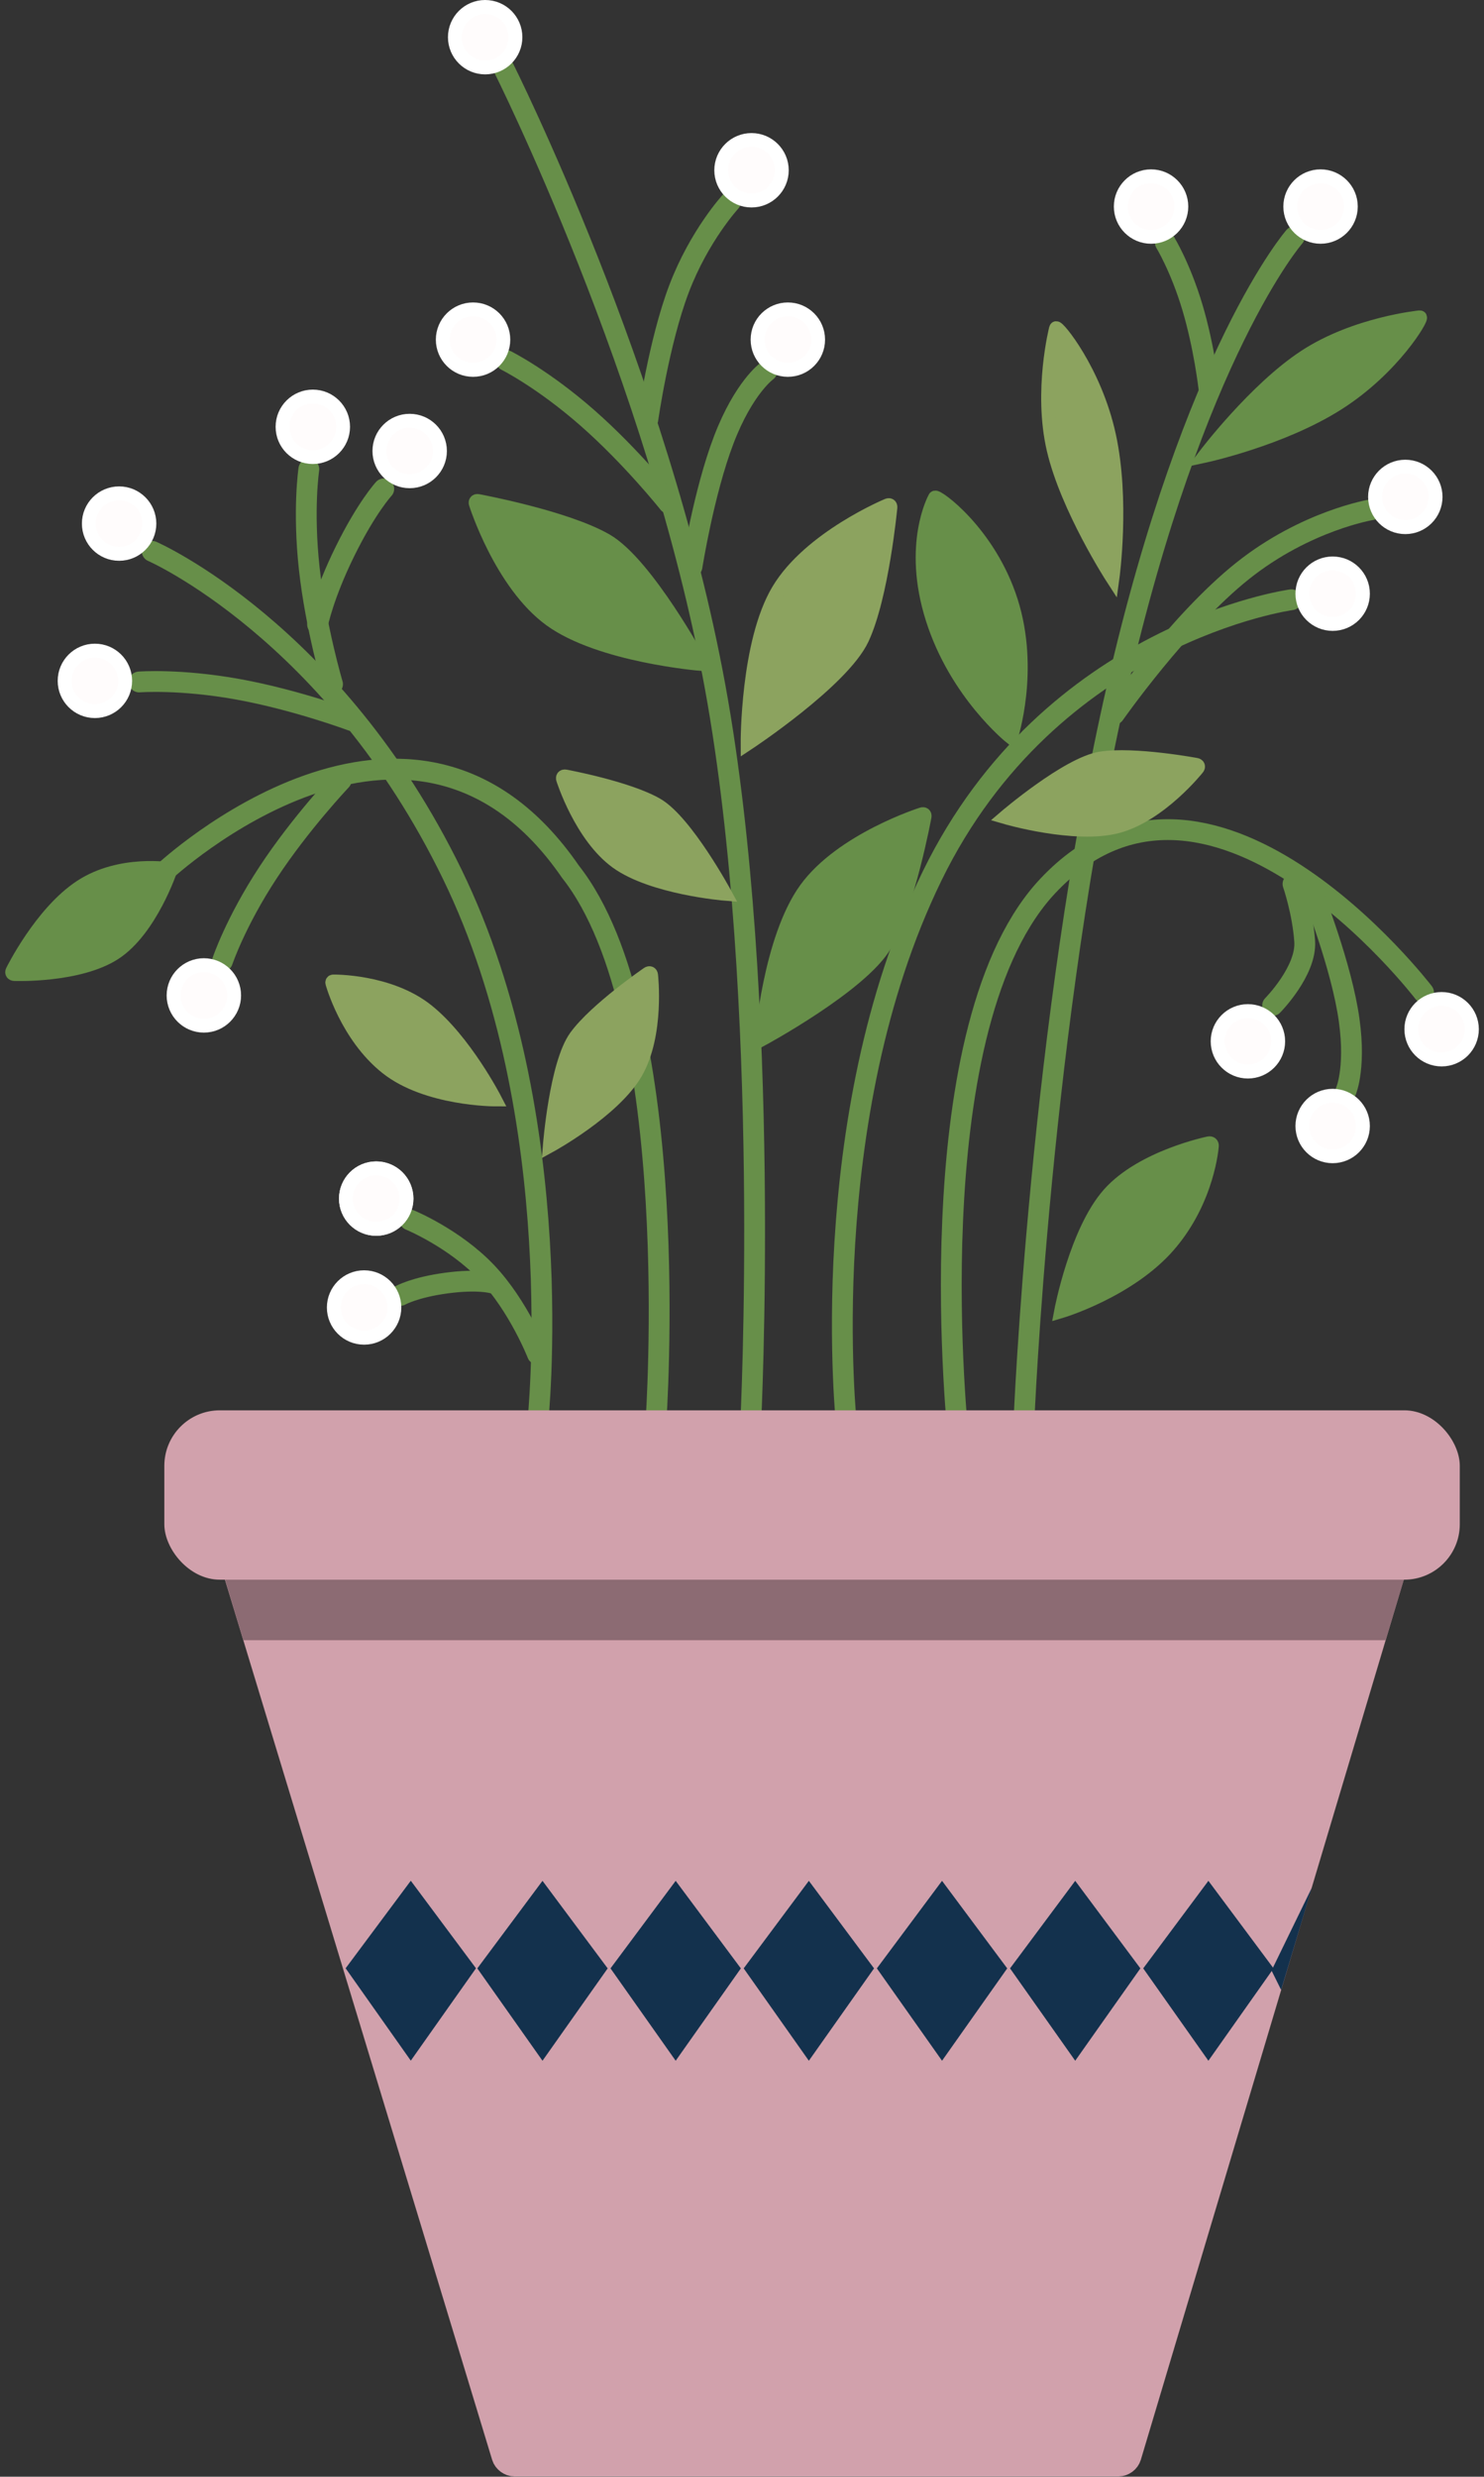<?xml version="1.0" encoding="UTF-8"?>
<svg width="214px" height="357px" viewBox="0 0 214 357" version="1.1" xmlns="http://www.w3.org/2000/svg" xmlns:xlink="http://www.w3.org/1999/xlink">
    <rect x="0" y="0" width="214" height="357" fill="#333333" stroke="none"/>
    <!-- Generator: Sketch 43.2 (39069) - http://www.bohemiancoding.com/sketch -->
    <title>Group</title>
    <desc>Created with Sketch.</desc>
    <defs></defs>
    <g id="Page-1" stroke="none" stroke-width="1" fill="none" fill-rule="evenodd">
        <g id="A4" transform="translate(-191, -335)">
            <g id="Group" transform="translate(192, 336)">
                <g id="Stalks" transform="translate(20.951, 8.719)" stroke="#678F49" stroke-width="3" stroke-linecap="round">
                    <path d="M164.693,24.414 C164.693,24.414 150.231,40.955 139.142,89.381 C128.053,137.807 125.705,195.197 125.705,195.197" id="Line"></path>
                    <path d="M86.868,0 C86.868,0 64.515,44.369 56.313,89.354 C48.111,134.339 51.202,195.615 51.202,195.615" id="Line" transform="translate(68.75, 97.808) scale(-1, 1) translate(-68.75, -97.808) "></path>
                    <path d="M56.196,69.754 C56.196,69.754 30.053,81.168 12.935,116.286 C-4.183,151.404 0.621,195.615 0.621,195.615" id="Line" transform="translate(28.098, 132.684) scale(-1, 1) translate(-28.098, -132.684) "></path>
                    <path d="M73.104,115.942 C73.104,115.942 37.425,82.644 14.53,115.942 C-1.95,136.826 2.215,195.271 2.215,195.271" id="Line" transform="translate(37.425, 148.207) scale(-1, 1) translate(-37.425, -148.207) "></path>
                    <path d="M164.275,76.729 C164.275,76.729 129.57,81.452 112.452,116.571 C95.334,151.689 100.137,195.9 100.137,195.9" id="Line"></path>
                    <path d="M183.333,133.338 C183.333,133.338 152.037,92.462 128.595,118.585 C109.897,139.755 116.28,197.914 116.28,197.914" id="Line"></path>
                </g>
                <g id="Pot" transform="translate(22.697, 202.286)" fill="#D1A1AC">
                    <path d="M7.741,4.39 C6.088,4.39 5.137,5.675 5.621,7.266 L49.189,150.708 C49.35,151.238 49.929,151.668 50.482,151.668 L137.61,151.668 C138.163,151.668 138.738,151.245 138.898,150.708 L182.337,5.35 C182.495,4.82 182.175,4.39 181.623,4.39 L7.741,4.39 Z" id="Path" stroke="#D1A1AC" stroke-width="4"></path>
                    <rect id="Rectangle" x="0" y="0" width="186.811" height="24.414" rx="8"></rect>
                </g>
                <g id="Pot-Detaiks" transform="translate(49.885, 270.552)" fill="#13314D">
                    <polygon id="Path-4" stroke="#13314D" stroke-width="2" points="8.354 1.214 0.191 12.175 8.354 23.739 16.518 12.175"></polygon>
                    <polygon id="Path-4" stroke="#13314D" stroke-width="2" points="27.346 1.227 19.183 12.188 27.346 23.752 35.51 12.188"></polygon>
                    <polygon id="Path-4" stroke="#13314D" stroke-width="2" points="46.551 1.227 38.388 12.188 46.551 23.752 54.715 12.188"></polygon>
                    <polygon id="Path-4" stroke="#13314D" stroke-width="2" points="65.756 1.227 57.593 12.188 65.756 23.752 73.92 12.188"></polygon>
                    <polygon id="Path-4" stroke="#13314D" stroke-width="2" points="84.961 1.227 76.798 12.188 84.961 23.752 93.125 12.188"></polygon>
                    <polygon id="Path-4" stroke="#13314D" stroke-width="2" points="104.166 1.227 96.003 12.188 104.166 23.752 112.329 12.188"></polygon>
                    <polygon id="Path-4" stroke="#13314D" stroke-width="2" points="123.371 1.227 115.208 12.188 123.371 23.752 131.534 12.188"></polygon>
                    <polygon id="Path-4" points="138.294 0.532 132.476 12.485 133.862 15.28"></polygon>
                </g>
                <path d="M106.81,106.174 C106.81,106.174 120.484,97.156 123.334,91.052 C126.185,84.949 127.402,72.133 127.402,72.133 C127.429,71.867 127.246,71.739 127,71.847 C127,71.847 115.781,76.498 111.251,84.074 C106.722,91.65 106.81,106.174 106.81,106.174 Z" id="Oval-2" stroke="#8CA35F" stroke-width="2" fill="#8CA35F"></path>
                <path d="M171.357,62.145 C171.357,62.145 182.637,61.527 191.439,57.723 C200.241,53.919 205.596,47.3 205.12,47.288 C205.12,47.288 195.832,46.732 187.915,50.278 C179.998,53.824 171.357,62.145 171.357,62.145 Z" id="Oval-2" stroke="#678F49" stroke-width="2" fill="#678F49" transform="translate(188.253, 54.701) rotate(-9) translate(-188.253, -54.701) "></path>
                <path d="M138.447,71.743 C138.447,71.743 149.727,71.125 158.53,67.321 C167.332,63.517 172.687,56.898 172.211,56.886 C172.211,56.886 162.922,56.33 155.006,59.876 C147.089,63.422 138.447,71.743 138.447,71.743 Z" id="Oval-2" stroke="#8CA35F" stroke-width="2" fill="#8CA35F" transform="translate(155.344, 64.299) rotate(-79) translate(-155.344, -64.299) "></path>
                <path d="M123.199,96.821 C123.199,96.821 133.262,98.094 142.443,93.085 C151.623,88.076 155.476,79.484 155,79.472 C155,79.472 147.714,77.05 137.794,82.462 C127.874,87.874 123.199,96.821 123.199,96.821 Z" id="Oval-2" stroke="#678F49" stroke-width="2" fill="#678F49" transform="translate(139.119, 87.949) rotate(-79) translate(-139.119, -87.949) "></path>
                <path d="M110.307,149.772 C110.307,149.772 123.981,140.754 126.831,134.65 C129.682,128.547 130.899,115.731 130.899,115.731 C130.926,115.465 130.743,115.337 130.497,115.445 C130.497,115.445 119.278,120.096 114.748,127.672 C110.219,135.248 110.307,149.772 110.307,149.772 Z" id="Oval-2" stroke="#678F49" stroke-width="2" fill="#678F49" transform="translate(120.604, 132.589) rotate(5) translate(-120.604, -132.589) "></path>
                <path d="M154.518,189.866 C154.518,189.866 163.586,185.122 167.929,177.593 C172.273,170.064 171.314,162.335 171.314,162.335 C171.29,162.066 171.07,161.933 170.805,162.051 C170.805,162.051 161.799,165.781 158.123,171.929 C154.447,178.078 154.518,189.866 154.518,189.866 Z" id="Oval-2" stroke="#678F49" stroke-width="2" fill="#678F49" transform="translate(162.961, 175.937) rotate(11) translate(-162.961, -175.937) "></path>
                <path d="M73.528,100.124 C73.528,100.124 87.203,91.106 90.053,85.002 C92.903,78.899 94.12,66.083 94.12,66.083 C94.147,65.817 93.965,65.689 93.719,65.797 C93.719,65.797 82.5,70.448 77.97,78.024 C73.44,85.6 73.528,100.124 73.528,100.124 Z" id="Oval-2" stroke="#678F49" stroke-width="2" fill="#678F49" transform="translate(83.826, 82.941) rotate(-85) translate(-83.826, -82.941) "></path>
                <path d="M4.134,142.891 C4.134,142.891 11.315,141.474 15.325,135.92 C19.334,130.366 20.18,121.043 20.18,121.043 C20.209,120.775 20.019,120.633 19.763,120.727 C19.763,120.727 10.956,123.733 7.336,128.748 C3.716,133.763 4.134,142.891 4.134,142.891 Z" id="Oval-2" stroke="#678F49" stroke-width="2" fill="#678F49" transform="translate(12.151, 131.795) rotate(-159) translate(-12.151, -131.795) "></path>
                <path d="M84.451,131.725 C84.451,131.725 94.313,125.222 96.368,120.82 C98.424,116.418 99.285,107.328 99.285,107.328 C99.314,107.052 99.126,106.919 98.875,107.031 C98.875,107.031 90.921,110.324 87.654,115.787 C84.387,121.251 84.451,131.725 84.451,131.725 Z" id="Oval-2" stroke="#8CA35F" stroke-width="2" fill="#8CA35F" transform="translate(91.869, 119.358) rotate(-85) translate(-91.869, -119.358) "></path>
                <path d="M51.196,161.384 C51.196,161.384 59.291,156.273 63.114,150.479 C66.936,144.684 66.099,136.678 66.099,136.678 C66.09,136.572 65.996,136.52 65.891,136.561 C65.891,136.561 58.46,139.297 54.4,145.446 C50.339,151.595 51.196,161.384 51.196,161.384 Z" id="Oval-2" stroke="#8CA35F" stroke-width="2" fill="#8CA35F" transform="translate(58.649, 148.966) rotate(-85) translate(-58.649, -148.966) "></path>
                <path d="M150.474,125.43 C150.474,125.43 160.336,118.927 162.391,114.525 C164.447,110.123 165.308,101.033 165.308,101.033 C165.337,100.757 165.149,100.624 164.898,100.736 C164.898,100.736 156.944,104.028 153.677,109.492 C150.41,114.956 150.474,125.43 150.474,125.43 Z" id="Oval-2" stroke="#8CA35F" stroke-width="2" fill="#8CA35F" transform="translate(157.892, 113.063) scale(-1, 1) rotate(-106) translate(-157.892, -113.063) "></path>
                <path d="M78.09,164.034 C78.09,164.034 87.952,157.53 90.007,153.128 C92.063,148.727 92.924,139.637 92.924,139.637 C92.953,139.36 92.765,139.227 92.514,139.34 C92.514,139.34 84.56,142.632 81.293,148.096 C78.026,153.559 78.09,164.034 78.09,164.034 Z" id="Oval-2" stroke="#8CA35F" stroke-width="2" fill="#8CA35F" transform="translate(85.508, 151.667) scale(-1, 1) rotate(-61) translate(-85.508, -151.667) "></path>
                <path d="M104.351,28.065 C104.351,28.065 99.835,32.958 96.92,40.628 C94.004,48.299 92.424,59.448 92.424,59.448" id="Line" stroke="#678F49" stroke-width="3" stroke-linecap="round"></path>
                <path d="M188.038,65.672 C188.038,65.672 180.361,71.299 175.516,81.922 C170.672,92.546 168.393,108.755 168.393,108.755" id="Line" stroke="#678F49" stroke-width="3" stroke-linecap="round" transform="translate(178.216, 87.214) rotate(27) translate(-178.216, -87.214) "></path>
                <path d="M109.589,52.479 C109.589,52.479 106.261,54.852 103.374,62.388 C100.487,69.925 98.79,80.669 98.79,80.669" id="Line" stroke="#678F49" stroke-width="3" stroke-linecap="round"></path>
                <path d="M195.864,127.3 C195.864,127.3 192.536,129.673 189.649,137.21 C186.762,144.747 185.066,155.491 185.066,155.491" id="Line" stroke="#678F49" stroke-width="3" stroke-linecap="round" transform="translate(190.465, 141.396) rotate(149) translate(-190.465, -141.396) "></path>
                <path d="M188.761,127.685 C188.761,127.685 182.284,130.341 180.891,134.395 C179.498,138.448 179.215,142.654 179.215,142.654" id="Line" stroke="#678F49" stroke-width="3" stroke-linecap="round" transform="translate(183.988, 135.17) rotate(157) translate(-183.988, -135.17) "></path>
                <path d="M95.428,50.971 C95.428,50.971 90.139,53.608 83.718,59.248 C77.297,64.889 72.007,71.542 72.007,71.542" id="Line" stroke="#678F49" stroke-width="3" stroke-linecap="round" transform="translate(83.718, 61.256) scale(-1, 1) translate(-83.718, -61.256) "></path>
                <path d="M76.505,174.841 C76.505,174.841 70.116,177.466 65.462,182.356 C60.808,187.246 58.094,194.185 58.094,194.185" id="Line" stroke="#678F49" stroke-width="3" stroke-linecap="round" transform="translate(67.3, 184.513) scale(-1, 1) translate(-67.3, -184.513) "></path>
                <path d="M70.022,183.94 C70.022,183.94 67.97,183.326 63.382,183.94 C58.794,184.555 56.742,185.719 56.742,185.719" id="Line" stroke="#678F49" stroke-width="3" stroke-linecap="round"></path>
                <path d="M46.112,89.799 C46.112,89.799 40.823,92.437 34.401,98.077 C27.98,103.717 22.691,110.371 22.691,110.371" id="Line" stroke="#678F49" stroke-width="3" stroke-linecap="round" transform="translate(34.401, 100.085) scale(-1, 1) rotate(31) translate(-34.401, -100.085) "></path>
                <path d="M51.35,114.213 C51.35,114.213 46.06,116.851 39.639,122.491 C33.218,128.131 27.929,134.785 27.929,134.785" id="Line" stroke="#678F49" stroke-width="3" stroke-linecap="round" transform="translate(39.639, 124.499) scale(-1, 1) rotate(98) translate(-39.639, -124.499) "></path>
                <path d="M56.955,71.838 C56.955,71.838 51.666,74.476 45.244,80.116 C38.823,85.757 33.534,92.41 33.534,92.41" id="Line" stroke="#678F49" stroke-width="3" stroke-linecap="round" transform="translate(45.244, 82.124) rotate(-55) translate(-45.244, -82.124) "></path>
                <path d="M56.415,70.793 C56.415,70.793 53.417,72.829 48.941,78.308 C44.465,83.788 42.72,87.681 42.72,87.681" id="Line" stroke="#678F49" stroke-width="3" stroke-linecap="round" transform="translate(49.568, 79.237) rotate(-13) translate(-49.568, -79.237) "></path>
                <path d="M178.372,37.24 C178.372,37.24 174.676,39.083 170.189,43.024 C165.703,46.965 162.007,51.614 162.007,51.614" id="Line" stroke="#678F49" stroke-width="3" stroke-linecap="round" transform="translate(170.189, 44.427) scale(-1, 1) rotate(-32) translate(-170.189, -44.427) "></path>
                <ellipse id="Oval" stroke="#FFFFFF" stroke-width="2" fill="#FFFCFC" cx="107.373" cy="23.542" rx="4.365" ry="4.36"></ellipse>
                <ellipse id="Oval" stroke="#FFFFFF" stroke-width="2" fill="#FFFCFC" cx="112.611" cy="47.956" rx="4.365" ry="4.36"></ellipse>
                <ellipse id="Oval" stroke="#FFFFFF" stroke-width="2" fill="#FFFCFC" cx="68.963" cy="4.36" rx="4.365" ry="4.36"></ellipse>
                <ellipse id="Oval" stroke="#FFFFFF" stroke-width="2" fill="#FFFCFC" cx="189.43" cy="28.773" rx="4.365" ry="4.36"></ellipse>
                <ellipse id="Oval" stroke="#FFFFFF" stroke-width="2" fill="#FFFCFC" cx="201.652" cy="70.626" rx="4.365" ry="4.36"></ellipse>
                <ellipse id="Oval" stroke="#FFFFFF" stroke-width="2" fill="#FFFCFC" cx="191.176" cy="84.576" rx="4.365" ry="4.36"></ellipse>
                <ellipse id="Oval" stroke="#FFFFFF" stroke-width="2" fill="#FFFCFC" cx="206.889" cy="147.355" rx="4.365" ry="4.36"></ellipse>
                <ellipse id="Oval" stroke="#FFFFFF" stroke-width="2" fill="#FFFCFC" cx="191.176" cy="161.305" rx="4.365" ry="4.36"></ellipse>
                <ellipse id="Oval" stroke="#FFFFFF" stroke-width="2" fill="#FFFCFC" cx="178.955" cy="149.099" rx="4.365" ry="4.36"></ellipse>
                <ellipse id="Oval" stroke="#FFFFFF" stroke-width="2" fill="#FFFCFC" cx="164.988" cy="28.773" rx="4.365" ry="4.36"></ellipse>
                <ellipse id="Oval" stroke="#FFFFFF" stroke-width="2" fill="#FFFCFC" cx="67.217" cy="47.956" rx="4.365" ry="4.36"></ellipse>
                <ellipse id="Oval" stroke="#FFFFFF" stroke-width="2" fill="#FFFCFC" cx="16.176" cy="74.471" rx="4.365" ry="4.36"></ellipse>
                <ellipse id="Oval" stroke="#FFFFFF" stroke-width="2" fill="#FFFCFC" cx="12.684" cy="97.141" rx="4.365" ry="4.36"></ellipse>
                <ellipse id="Oval" stroke="#FFFFFF" stroke-width="2" fill="#FFFCFC" cx="28.397" cy="142.481" rx="4.365" ry="4.36"></ellipse>
                <ellipse id="Oval" stroke="#FFFFFF" stroke-width="2" cx="53.25" cy="171.768" rx="4.365" ry="4.36"></ellipse>
                <ellipse id="Oval" stroke="#FFFFFF" stroke-width="2" fill="#FFFCFC" cx="51.504" cy="187.463" rx="4.365" ry="4.36"></ellipse>
                <ellipse id="Oval" stroke="#FFFFFF" stroke-width="2" fill="#FFFCFC" cx="44.11" cy="60.52" rx="4.365" ry="4.36"></ellipse>
                <ellipse id="Oval" stroke="#FFFFFF" stroke-width="2" fill="#FFFCFC" cx="58.078" cy="64.008" rx="4.365" ry="4.36"></ellipse>
                <ellipse id="Oval" stroke="#FFFFFF" stroke-width="2" fill="#FFFCFC" cx="53.25" cy="171.768" rx="4.365" ry="4.36"></ellipse>
                <polygon id="Rectangle-6" fill="#8C6B73" points="31.465 226.7 201.441 226.7 198.815 235.419 34.086 235.419"></polygon>
            </g>
        </g>
    </g>
</svg>